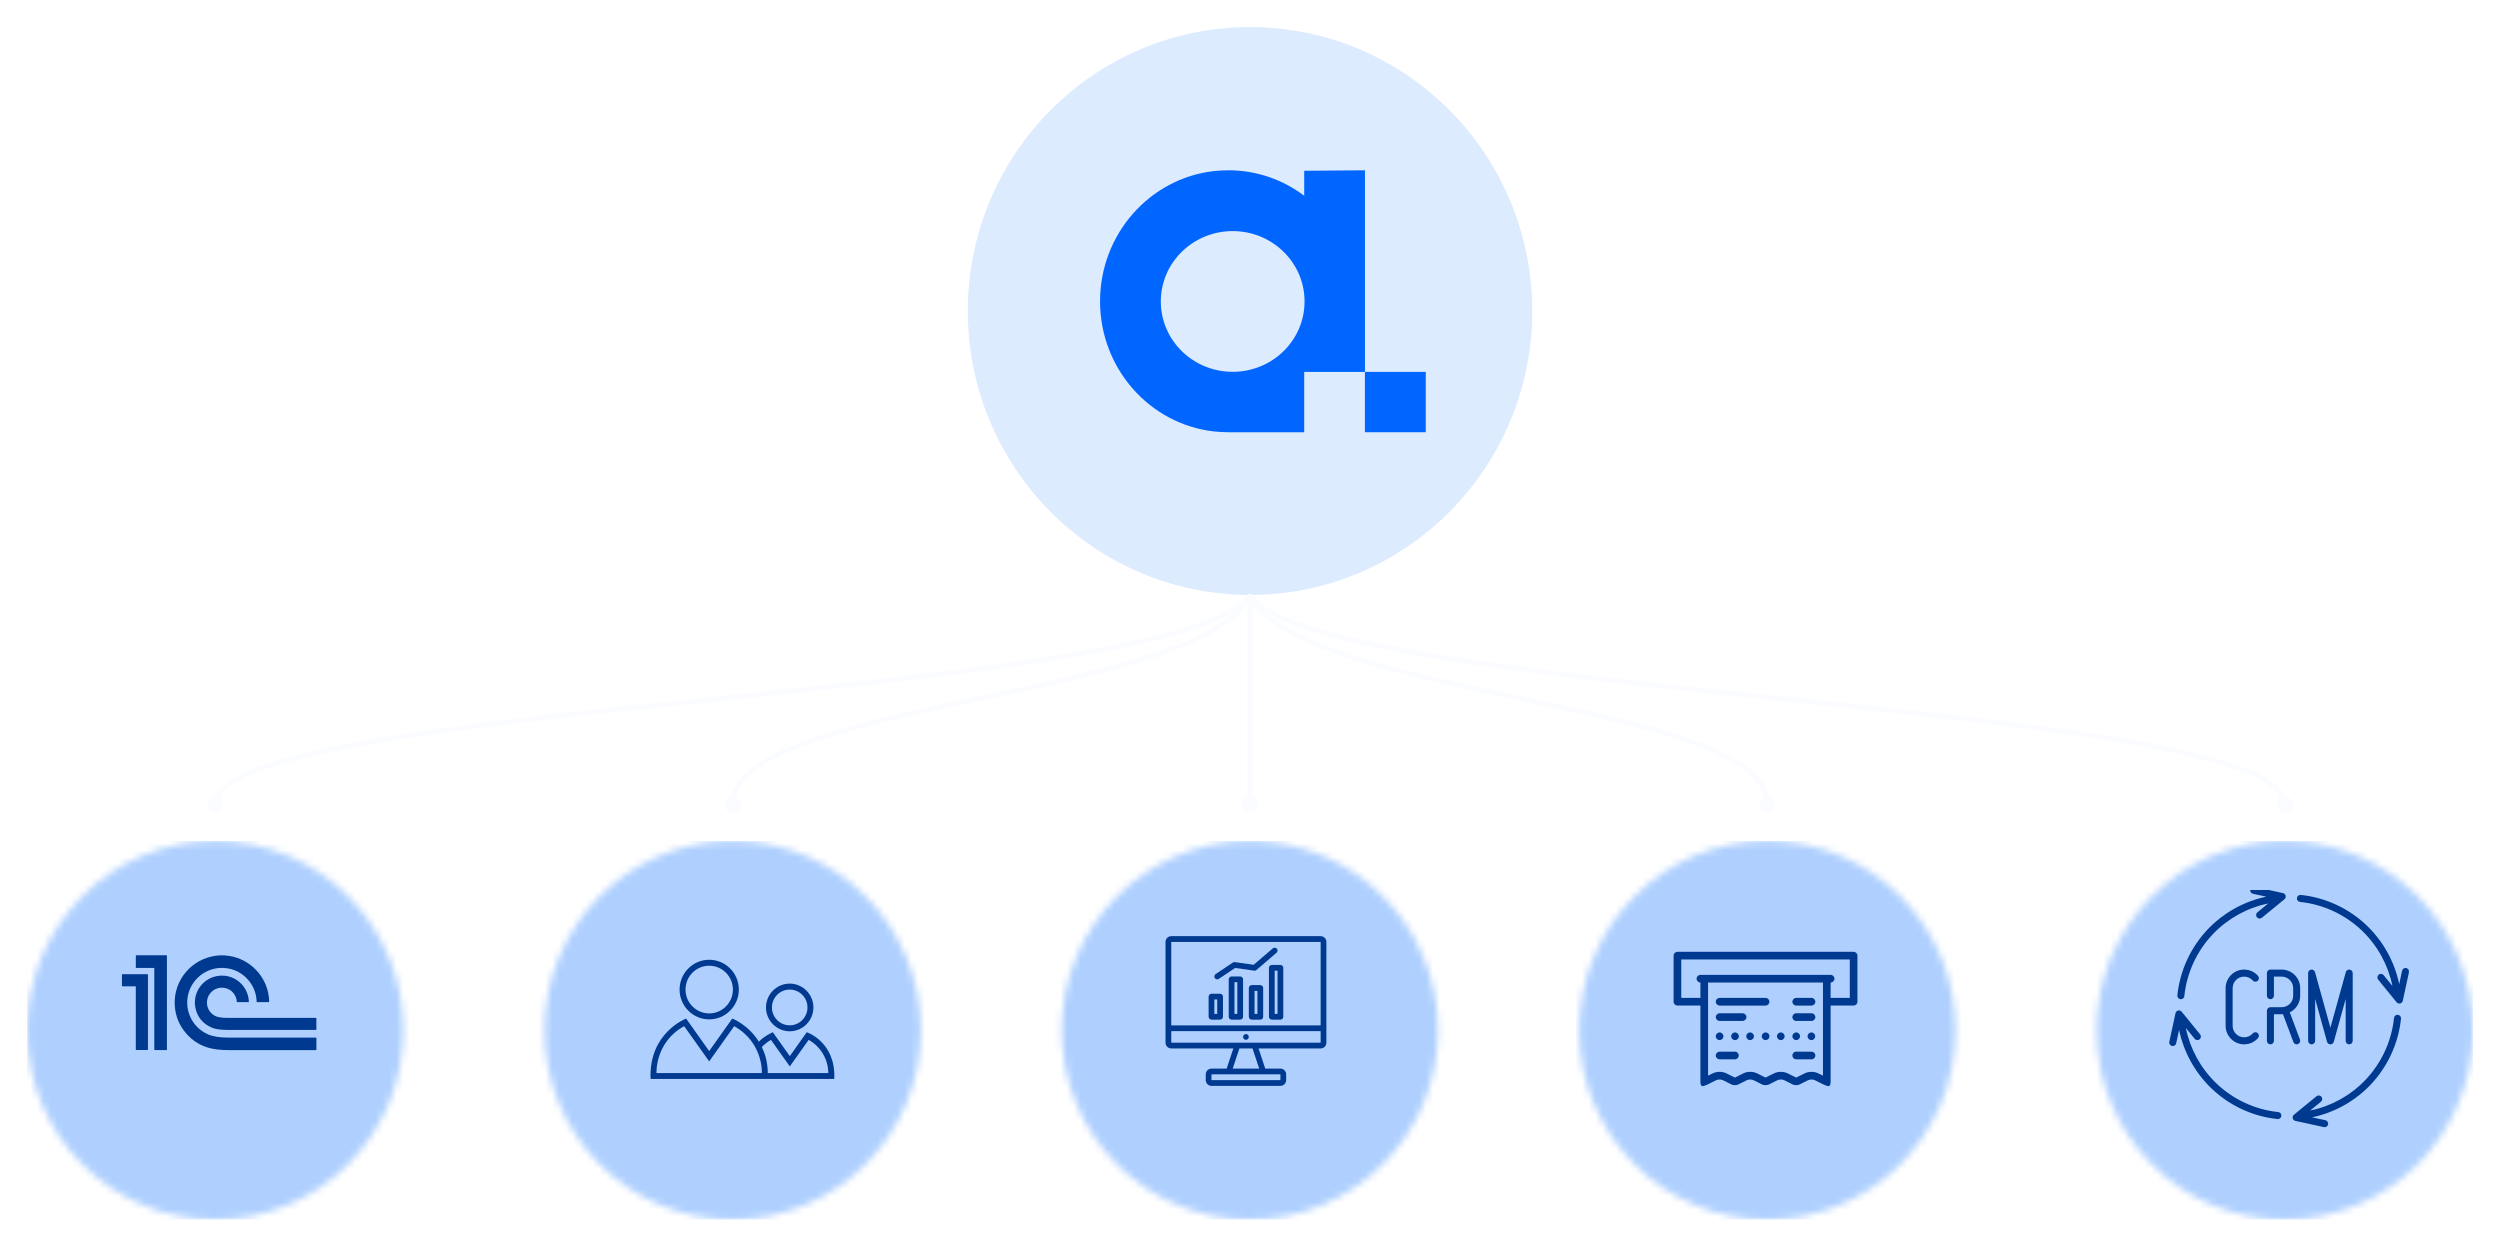 <svg width="369" height="184" viewBox="0 0 369 184" fill="none" xmlns="http://www.w3.org/2000/svg">
<g filter="url(#filter0_d_6729_1263)">
<ellipse cx="184.505" cy="43.905" rx="41.654" ry="41.905" fill="#DDEBFF"/>
</g>
<g filter="url(#filter1_d_6729_1263)">
<mask id="mask0_6729_1263" style="mask-type:alpha" maskUnits="userSpaceOnUse" x="156" y="122" width="57" height="57">
<ellipse cx="184.48" cy="150.066" rx="27.769" ry="27.937" fill="#52B788"/>
</mask>
<g mask="url(#mask0_6729_1263)">
<rect x="3.969" y="122.129" width="360.997" height="55.873" fill="#AFD0FF"/>
</g>
</g>
<g filter="url(#filter2_d_6729_1263)">
<mask id="mask1_6729_1263" style="mask-type:alpha" maskUnits="userSpaceOnUse" x="80" y="122" width="56" height="57">
<ellipse cx="108.136" cy="150.066" rx="27.769" ry="27.937" fill="#52B788"/>
</mask>
<g mask="url(#mask1_6729_1263)">
<rect x="3.992" y="122.129" width="360.997" height="55.873" fill="#AFD0FF"/>
<path d="M104.679 139.66C102.265 139.66 100.305 141.637 100.305 144.061C100.305 146.484 102.265 148.461 104.679 148.461C107.088 148.461 109.053 146.489 109.053 144.061C109.053 141.632 107.093 139.66 104.679 139.66ZM104.679 147.58C102.751 147.58 101.181 146 101.181 144.061C101.181 142.121 102.745 140.541 104.679 140.541C106.607 140.541 108.177 142.121 108.177 144.061C108.177 146 106.607 147.58 104.679 147.58Z" fill="#003990"/>
<path d="M116.561 143.18C114.633 143.18 113.062 144.759 113.062 146.699C113.062 148.639 114.633 150.218 116.561 150.218C118.489 150.218 120.059 148.639 120.059 146.699C120.059 144.759 118.489 143.18 116.561 143.18ZM116.561 149.337C115.113 149.337 113.938 148.155 113.938 146.699C113.938 145.243 115.113 144.061 116.561 144.061C118.008 144.061 119.183 145.243 119.183 146.699C119.183 148.155 118.008 149.337 116.561 149.337Z" fill="#003990"/>
<path d="M119.079 150.356L116.575 153.886L114.07 150.356C114.07 150.356 112.9 150.851 112.003 151.743C110.427 149.217 108.083 148.336 108.083 148.336L104.675 153.14L101.268 148.336C101.268 148.336 95.718 150.458 96.028 157.25H123.139C123.39 151.78 119.079 150.356 119.079 150.356ZM112.446 156.38H96.899C96.899 156.38 96.669 151.818 100.984 149.464L104.675 154.66L108.366 149.464C112.708 151.914 112.446 156.38 112.446 156.38ZM113.322 156.38C113.322 156.38 113.381 154.327 112.441 152.554C112.836 152.129 113.29 151.769 113.792 151.485L116.575 155.402L119.357 151.485C121.13 152.484 122.231 154.327 122.257 156.38H113.322Z" fill="#003990"/>
</g>
</g>
<g filter="url(#filter3_d_6729_1263)">
<mask id="mask2_6729_1263" style="mask-type:alpha" maskUnits="userSpaceOnUse" x="309" y="122" width="56" height="57">
<ellipse cx="337.23" cy="150.066" rx="27.769" ry="27.937" fill="#52B788"/>
</mask>
<g mask="url(#mask2_6729_1263)">
<rect x="4.008" y="122.129" width="360.997" height="55.873" fill="#AFD0FF"/>
</g>
</g>
<g filter="url(#filter4_d_6729_1263)">
<mask id="mask3_6729_1263" style="mask-type:alpha" maskUnits="userSpaceOnUse" x="4" y="122" width="56" height="57">
<ellipse cx="31.769" cy="150.066" rx="27.769" ry="27.937" fill="#52B788"/>
</mask>
<g mask="url(#mask3_6729_1263)">
<rect x="4" y="122.129" width="360.997" height="55.873" fill="#AFD0FF"/>
</g>
</g>
<g filter="url(#filter5_d_6729_1263)">
<mask id="mask4_6729_1263" style="mask-type:alpha" maskUnits="userSpaceOnUse" x="233" y="122" width="56" height="57">
<ellipse cx="260.871" cy="150.066" rx="27.769" ry="27.937" fill="#52B788"/>
</mask>
<g mask="url(#mask4_6729_1263)">
<rect x="4.016" y="122.129" width="360.997" height="55.873" fill="#AFD0FF"/>
</g>
</g>
<path d="M31.755 117.931C31.292 117.931 30.922 118.304 30.922 118.769C30.922 119.235 31.292 119.607 31.755 119.607C32.218 119.607 32.588 119.235 32.588 118.769C32.588 118.351 32.29 118.008 31.894 117.943C31.849 117.935 31.802 117.931 31.755 117.931Z" fill="#FAFCFF"/>
<path d="M31.755 118.769C31.755 103.404 171.988 103.404 184.485 88.039M30.922 118.769C30.922 118.304 31.292 117.931 31.755 117.931C32.218 117.931 32.588 118.304 32.588 118.769C32.588 119.235 32.218 119.607 31.755 119.607C31.292 119.607 30.922 119.235 30.922 118.769Z" stroke="#FAFCFF" stroke-width="0.73" stroke-linecap="round"/>
<path d="M337.229 117.931C337.692 117.931 338.062 118.304 338.062 118.769C338.062 119.235 337.692 119.607 337.229 119.607C336.767 119.607 336.396 119.235 336.396 118.769C336.396 118.351 336.695 118.008 337.091 117.943C337.136 117.935 337.182 117.931 337.229 117.931Z" fill="#FAFCFF"/>
<path d="M337.229 118.769C337.229 103.404 196.996 103.404 184.5 88.039M338.062 118.769C338.062 118.304 337.692 117.931 337.229 117.931C336.767 117.931 336.396 118.304 336.396 118.769C336.396 119.235 336.767 119.607 337.229 119.607C337.692 119.607 338.062 119.235 338.062 118.769Z" stroke="#FAFCFF" stroke-width="0.73" stroke-linecap="round"/>
<path d="M184.489 117.931C184.027 117.931 183.656 118.304 183.656 118.769C183.656 119.235 184.027 119.607 184.489 119.607C184.952 119.607 185.322 119.235 185.322 118.769C185.322 118.304 184.952 117.931 184.489 117.931Z" fill="#FAFCFF"/>
<path d="M184.489 118.769V88.039M183.656 118.769C183.656 118.304 184.027 117.931 184.489 117.931C184.952 117.931 185.322 118.304 185.322 118.769C185.322 119.235 184.952 119.607 184.489 119.607C184.027 119.607 183.656 119.235 183.656 118.769Z" stroke="#FAFCFF" stroke-width="0.73" stroke-linecap="round"/>
<path d="M108.13 117.931C107.667 117.931 107.297 118.304 107.297 118.769C107.297 119.235 107.667 119.607 108.13 119.607C108.593 119.607 108.963 119.235 108.963 118.769C108.963 118.327 108.629 117.969 108.199 117.934C108.176 117.932 108.153 117.931 108.13 117.931Z" fill="#FAFCFF"/>
<path d="M108.13 118.769C108.13 103.404 176.01 103.404 184.495 88.039M107.297 118.769C107.297 118.304 107.667 117.931 108.13 117.931C108.593 117.931 108.963 118.304 108.963 118.769C108.963 119.235 108.593 119.607 108.13 119.607C107.667 119.607 107.297 119.235 107.297 118.769Z" stroke="#FAFCFF" stroke-width="0.73" stroke-linecap="round"/>
<path d="M260.862 117.931C261.325 117.931 261.695 118.304 261.695 118.769C261.695 119.235 261.325 119.607 260.862 119.607C260.399 119.607 260.029 119.235 260.029 118.769C260.029 118.327 260.363 117.969 260.794 117.934C260.816 117.932 260.839 117.931 260.862 117.931Z" fill="#FAFCFF"/>
<path d="M260.862 118.769C260.862 103.404 192.982 103.404 184.497 88.039M261.695 118.769C261.695 118.304 261.325 117.931 260.862 117.931C260.399 117.931 260.029 118.304 260.029 118.769C260.029 119.235 260.399 119.607 260.862 119.607C261.325 119.607 261.695 119.235 261.695 118.769Z" stroke="#FAFCFF" stroke-width="0.73" stroke-linecap="round"/>
<g clip-path="url(#clip0_6729_1263)">
<path d="M273.592 140.488H247.589C247.277 140.488 247.023 140.742 247.023 141.055V147.854C247.023 148.167 247.277 148.421 247.589 148.421H250.981V159.753C250.981 160.065 251.107 160.32 251.263 160.32C251.419 160.32 251.773 160.206 252.051 160.067L253.301 159.44C253.44 159.371 253.624 159.336 253.807 159.336C253.99 159.336 254.174 159.37 254.313 159.44L255.562 160.067C255.702 160.137 255.885 160.172 256.068 160.172C256.251 160.172 256.434 160.137 256.574 160.067L257.824 159.44C257.963 159.371 258.146 159.336 258.329 159.336C258.513 159.336 258.696 159.37 258.835 159.44L260.084 160.067C260.224 160.137 260.407 160.172 260.59 160.172C260.773 160.172 260.957 160.137 261.096 160.067L262.346 159.44C262.485 159.371 262.668 159.336 262.852 159.336C263.035 159.336 263.218 159.37 263.357 159.44L264.607 160.067C264.747 160.137 264.93 160.172 265.113 160.172C265.296 160.172 265.479 160.137 265.618 160.067L266.868 159.44C267.007 159.371 267.191 159.336 267.374 159.336C267.557 159.336 267.741 159.37 267.88 159.44L269.129 160.067C269.408 160.206 269.762 160.32 269.918 160.32C270.073 160.32 270.2 160.065 270.2 159.753V148.421H273.592C273.904 148.421 274.157 148.167 274.157 147.854V141.055C274.157 140.742 273.904 140.488 273.592 140.488ZM269.07 158.77L268.385 158.427C268.016 158.241 267.631 158.203 267.374 158.203C267.116 158.203 266.732 158.241 266.363 158.427L265.146 159.036C265.138 159.038 265.127 159.038 265.113 159.038C265.098 159.038 265.087 159.038 265.079 159.036L263.863 158.427C263.493 158.241 263.109 158.203 262.852 158.203C262.594 158.203 262.21 158.241 261.84 158.427L260.624 159.036C260.616 159.038 260.604 159.038 260.59 159.038C260.576 159.038 260.565 159.038 260.556 159.036L259.341 158.427C258.971 158.241 258.586 158.203 258.329 158.203C258.072 158.203 257.688 158.241 257.318 158.427L256.102 159.036C256.094 159.038 256.082 159.038 256.068 159.038C256.054 159.038 256.043 159.038 256.034 159.036L254.818 158.427C254.448 158.241 254.064 158.203 253.807 158.203C253.549 158.203 253.165 158.241 252.796 158.427L252.111 158.77V145.021H269.07V158.77ZM273.027 147.288H270.2V145.021C270.512 145.021 270.766 144.768 270.766 144.455C270.766 144.142 270.512 143.888 270.2 143.888H269.635H251.545H250.981C250.669 143.888 250.415 144.142 250.415 144.455C250.415 144.768 250.669 145.021 250.981 145.021V147.288H248.154V141.621H273.027V147.288Z" fill="#003990"/>
<path d="M267.381 147.289H265.119C264.807 147.289 264.555 147.543 264.555 147.856C264.555 148.168 264.807 148.422 265.119 148.422H267.381C267.693 148.422 267.946 148.168 267.946 147.856C267.946 147.543 267.693 147.289 267.381 147.289Z" fill="#003990"/>
<path d="M267.381 149.559H265.119C264.807 149.559 264.555 149.812 264.555 150.125C264.555 150.438 264.807 150.692 265.119 150.692H267.381C267.693 150.692 267.946 150.438 267.946 150.125C267.946 149.812 267.693 149.559 267.381 149.559Z" fill="#003990"/>
<path d="M260.599 147.289H253.816C253.503 147.289 253.25 147.543 253.25 147.856C253.25 148.168 253.503 148.422 253.816 148.422H260.599C260.911 148.422 261.165 148.168 261.165 147.856C261.165 147.543 260.911 147.289 260.599 147.289Z" fill="#003990"/>
<path d="M267.381 155.223H265.119C264.807 155.223 264.555 155.477 264.555 155.79C264.555 156.103 264.807 156.356 265.119 156.356H267.381C267.693 156.356 267.946 156.102 267.946 155.79C267.946 155.477 267.693 155.223 267.381 155.223Z" fill="#003990"/>
<path d="M256.077 155.223H253.816C253.503 155.223 253.25 155.477 253.25 155.79C253.25 156.103 253.503 156.356 253.816 156.356H256.077C256.389 156.356 256.642 156.102 256.642 155.79C256.642 155.477 256.389 155.223 256.077 155.223Z" fill="#003990"/>
<path d="M257.235 149.56V149.559H253.816C253.503 149.559 253.25 149.812 253.25 150.125C253.25 150.438 253.503 150.692 253.816 150.692H257.235V150.69C257.534 150.675 257.773 150.428 257.773 150.125C257.773 149.822 257.534 149.575 257.235 149.56Z" fill="#003990"/>
<path d="M253.815 152.387C253.503 152.387 253.25 152.641 253.25 152.952C253.25 153.266 253.503 153.519 253.815 153.519C254.127 153.519 254.38 153.266 254.38 152.952C254.38 152.641 254.127 152.387 253.815 152.387Z" fill="#003990"/>
<path d="M256.089 152.387C255.777 152.387 255.523 152.641 255.523 152.952C255.523 153.266 255.777 153.519 256.089 153.519C256.401 153.519 256.653 153.266 256.653 152.952C256.653 152.641 256.401 152.387 256.089 152.387Z" fill="#003990"/>
<path d="M258.314 152.387C258.002 152.387 257.75 152.641 257.75 152.952C257.75 153.266 258.002 153.519 258.314 153.519C258.626 153.519 258.88 153.266 258.88 152.952C258.88 152.641 258.626 152.387 258.314 152.387Z" fill="#003990"/>
<path d="M260.604 152.387C260.292 152.387 260.039 152.641 260.039 152.952C260.039 153.266 260.292 153.519 260.604 153.519C260.916 153.519 261.169 153.266 261.169 152.952C261.169 152.641 260.916 152.387 260.604 152.387Z" fill="#003990"/>
<path d="M262.846 152.387C262.534 152.387 262.281 152.641 262.281 152.952C262.281 153.266 262.534 153.519 262.846 153.519C263.158 153.519 263.411 153.266 263.411 152.952C263.411 152.641 263.158 152.387 262.846 152.387Z" fill="#003990"/>
<path d="M265.119 152.387C264.807 152.387 264.555 152.641 264.555 152.952C264.555 153.266 264.807 153.519 265.119 153.519C265.431 153.519 265.684 153.266 265.684 152.952C265.684 152.641 265.431 152.387 265.119 152.387Z" fill="#003990"/>
<path d="M267.362 152.387C267.05 152.387 266.797 152.641 266.797 152.952C266.797 153.266 267.05 153.519 267.362 153.519C267.674 153.519 267.927 153.266 267.927 152.952C267.927 152.641 267.674 152.387 267.362 152.387Z" fill="#003990"/>
</g>
<g clip-path="url(#clip1_6729_1263)">
<path d="M321.84 147.484C321.859 147.485 321.876 147.486 321.894 147.486C322.157 147.486 322.382 147.287 322.409 147.02C322.763 143.571 324.287 140.295 326.702 137.794C328.887 135.531 331.728 133.976 334.785 133.354L333.193 134.657C332.971 134.838 332.938 135.165 333.119 135.388C333.221 135.514 333.37 135.579 333.521 135.579C333.636 135.579 333.752 135.54 333.848 135.462L337.184 132.733C337.338 132.606 337.407 132.403 337.36 132.209C337.314 132.015 337.161 131.864 336.966 131.822L332.758 130.906C332.479 130.846 332.203 131.024 332.142 131.304C332.081 131.585 332.259 131.861 332.538 131.922L334.507 132.35C331.273 133.024 328.27 134.675 325.957 137.071C323.381 139.739 321.755 143.234 321.378 146.914C321.348 147.199 321.556 147.454 321.84 147.484Z" fill="#003990"/>
<path d="M353.925 149.784C353.64 149.755 353.386 149.962 353.356 150.248C353.003 153.696 351.478 156.973 349.064 159.474C346.879 161.737 344.037 163.292 340.98 163.914L342.573 162.611C342.795 162.43 342.828 162.102 342.647 161.88C342.465 161.657 342.139 161.624 341.917 161.806L338.581 164.535C338.427 164.661 338.358 164.865 338.405 165.059C338.451 165.253 338.605 165.403 338.799 165.445L343.007 166.361C343.044 166.369 343.081 166.373 343.117 166.373C343.356 166.373 343.571 166.207 343.624 165.963C343.684 165.683 343.507 165.406 343.227 165.345L341.258 164.917C344.492 164.244 347.496 162.592 349.809 160.196C352.384 157.529 354.01 154.033 354.388 150.354C354.417 150.068 354.21 149.813 353.925 149.784Z" fill="#003990"/>
<path d="M355.168 142.882C354.888 142.821 354.612 142.999 354.551 143.28L354.124 145.253C353.452 142.011 351.804 139.001 349.414 136.682C346.753 134.101 343.265 132.471 339.595 132.092C339.31 132.064 339.056 132.271 339.026 132.556C338.997 132.842 339.204 133.097 339.489 133.126C342.929 133.481 346.198 135.009 348.693 137.429C350.951 139.619 352.502 142.467 353.123 145.532L351.823 143.935C351.642 143.713 351.315 143.68 351.094 143.861C350.872 144.043 350.839 144.37 351.02 144.593L353.742 147.936C353.842 148.059 353.99 148.127 354.144 148.127C354.184 148.127 354.225 148.123 354.265 148.113C354.459 148.067 354.608 147.913 354.651 147.718L355.564 143.5C355.625 143.22 355.447 142.943 355.168 142.882Z" fill="#003990"/>
<path d="M336.267 164.138C332.826 163.784 329.558 162.255 327.063 159.835C324.805 157.645 323.254 154.797 322.633 151.733L323.933 153.329C324.114 153.551 324.44 153.584 324.662 153.403C324.884 153.221 324.917 152.894 324.736 152.672L322.013 149.328C321.887 149.173 321.684 149.104 321.491 149.151C321.297 149.198 321.147 149.351 321.105 149.546L320.192 153.764C320.131 154.045 320.308 154.321 320.588 154.382C320.625 154.39 320.662 154.394 320.699 154.394C320.937 154.394 321.152 154.228 321.205 153.984L321.632 152.011C322.304 155.253 323.951 158.263 326.342 160.582C329.003 163.164 332.49 164.794 336.161 165.172C336.179 165.173 336.197 165.174 336.214 165.174C336.477 165.174 336.702 164.975 336.73 164.708C336.759 164.422 336.552 164.167 336.267 164.138Z" fill="#003990"/>
<path d="M331.235 144.149C331.722 144.149 332.186 144.359 332.508 144.724C332.698 144.94 333.025 144.96 333.24 144.77C333.454 144.58 333.475 144.252 333.285 144.036C332.766 143.447 332.019 143.109 331.235 143.109C329.727 143.109 328.5 144.339 328.5 145.851V151.405C328.5 152.917 329.727 154.146 331.235 154.146C332.019 154.146 332.767 153.808 333.286 153.218C333.475 153.003 333.455 152.675 333.24 152.485C333.026 152.295 332.698 152.315 332.508 152.531C332.186 152.897 331.722 153.107 331.235 153.107C330.299 153.107 329.537 152.343 329.537 151.405V145.851C329.537 144.912 330.299 144.149 331.235 144.149Z" fill="#003990"/>
<path d="M346.739 154.147C347.026 154.147 347.258 153.914 347.258 153.627V143.629C347.258 143.369 347.066 143.149 346.809 143.114C346.552 143.079 346.309 143.24 346.24 143.49L343.969 151.685L341.698 143.49C341.628 143.24 341.386 143.079 341.128 143.114C340.871 143.149 340.68 143.369 340.68 143.629V153.627C340.68 153.914 340.912 154.147 341.198 154.147C341.484 154.147 341.717 153.914 341.717 153.627V147.442L343.469 153.766C343.532 153.991 343.736 154.147 343.969 154.147C344.202 154.147 344.406 153.991 344.468 153.766L346.221 147.442V153.627C346.221 153.914 346.453 154.147 346.739 154.147Z" fill="#003990"/>
<path d="M338.506 153.809C338.584 154.018 338.781 154.146 338.991 154.146C339.052 154.146 339.113 154.136 339.173 154.113C339.441 154.012 339.577 153.713 339.476 153.444L337.973 149.425C338.882 148.979 339.509 148.043 339.509 146.962V145.851C339.509 144.339 338.282 143.109 336.775 143.109H335.112C334.826 143.109 334.594 143.342 334.594 143.629V146.962C334.594 147.249 334.826 147.481 335.112 147.481C335.399 147.481 335.631 147.249 335.631 146.962V144.149H336.775C337.711 144.149 338.472 144.912 338.472 145.851V146.962C338.472 147.9 337.711 148.664 336.775 148.664H335.112C334.826 148.664 334.594 148.896 334.594 149.183V153.627C334.594 153.914 334.826 154.146 335.112 154.146C335.399 154.146 335.631 153.914 335.631 153.627V149.703H336.775C336.839 149.703 336.903 149.7 336.967 149.695L338.506 153.809Z" fill="#003990"/>
</g>
<path d="M194.926 138.176H172.879C172.412 138.176 172.031 138.557 172.031 139.026V153.9C172.031 154.369 172.412 154.75 172.879 154.75H182.042L181.053 157.725H178.815C178.347 157.725 177.967 158.106 177.967 158.575V159.424C177.967 159.893 178.347 160.274 178.815 160.274H188.99C189.458 160.274 189.838 159.893 189.838 159.424V158.575C189.838 158.106 189.458 157.725 188.99 157.725H186.752L185.763 154.75H194.926C195.393 154.75 195.774 154.369 195.774 153.9V139.026C195.774 138.557 195.393 138.176 194.926 138.176ZM194.926 139.026L194.925 151.35H172.879V139.026H194.926ZM188.989 159.424H178.815V158.575H188.99L188.989 159.424ZM185.858 157.725H181.947L182.936 154.75H184.869L185.858 157.725ZM172.879 153.9V152.2H194.925V153.9H172.879ZM184.326 153.05C184.326 153.285 184.136 153.475 183.902 153.475C183.668 153.475 183.478 153.285 183.478 153.05C183.478 152.815 183.668 152.625 183.902 152.625C184.136 152.625 184.326 152.815 184.326 153.05ZM178.815 150.5H180.087C180.321 150.5 180.511 150.31 180.511 150.075V147.1C180.511 146.866 180.321 146.675 180.087 146.675H178.815C178.581 146.675 178.391 146.866 178.391 147.1V150.075C178.391 150.31 178.581 150.5 178.815 150.5ZM179.239 147.525H179.663V149.65H179.239V147.525ZM186.022 145.4H184.75C184.516 145.4 184.326 145.591 184.326 145.825V150.075C184.326 150.31 184.516 150.5 184.75 150.5H186.022C186.256 150.5 186.446 150.31 186.446 150.075V145.825C186.446 145.591 186.256 145.4 186.022 145.4ZM185.598 149.65H185.174V146.25H185.598V149.65ZM183.054 144.125H181.783C181.549 144.125 181.359 144.316 181.359 144.55V150.075C181.359 150.31 181.549 150.5 181.783 150.5H183.054C183.288 150.5 183.478 150.31 183.478 150.075V144.55C183.478 144.316 183.288 144.125 183.054 144.125ZM182.63 149.65H182.207V144.975H182.63V149.65ZM187.294 142.85V150.075C187.294 150.31 187.484 150.5 187.718 150.5H188.99C189.224 150.5 189.414 150.31 189.414 150.075V142.85C189.414 142.616 189.224 142.426 188.99 142.426H187.718C187.484 142.426 187.294 142.616 187.294 142.85ZM188.142 143.275H188.566V149.65H188.142V143.275ZM179.31 144.361C179.18 144.166 179.233 143.902 179.427 143.772L181.971 142.072C182.058 142.014 182.162 141.99 182.266 142.005L185.044 142.403L187.866 139.978C188.043 139.825 188.311 139.846 188.463 140.024C188.616 140.202 188.595 140.471 188.418 140.623L185.45 143.173C185.357 143.253 185.236 143.288 185.114 143.271L182.307 142.869L179.898 144.479C179.826 144.527 179.744 144.55 179.663 144.55C179.526 144.55 179.392 144.484 179.31 144.361Z" fill="#003990"/>
<path d="M210.442 54.891H201.461V63.797H210.442V54.891Z" fill="#0166FF"/>
<path d="M192.5 25.206V28.893C189.396 26.548 185.552 25.157 181.4 25.133C180.624 25.133 179.873 25.182 179.134 25.255C169.709 26.342 162.38 34.528 162.367 44.46V44.509C162.392 54.43 169.709 62.591 179.134 63.678C179.873 63.751 180.637 63.8 181.4 63.8H192.5V54.894H201.468V25.133L192.5 25.206ZM181.944 54.88C176.085 54.88 171.336 50.232 171.336 44.496C171.336 38.76 176.085 34.111 181.944 34.111C187.803 34.111 192.552 38.76 192.552 44.496C192.552 50.232 187.803 54.88 181.944 54.88Z" fill="#0166FF"/>
<path d="M39.671 154.998C38.005 154.998 36.339 154.996 34.672 154.998C34.092 154.999 33.511 155.003 32.932 154.977C31.764 154.924 30.628 154.721 29.573 154.183C28.612 153.693 27.811 153.009 27.165 152.147C26.455 151.2 26.011 150.138 25.849 148.966C25.338 145.251 27.775 141.973 31.206 141.184C31.909 141.022 32.623 140.971 33.342 141.033C36.483 141.305 38.968 143.61 39.587 146.558C39.674 146.968 39.723 147.383 39.73 147.803C39.732 147.915 39.733 147.916 39.615 147.916C39.076 147.916 38.538 147.916 37.999 147.916C37.99 147.916 37.982 147.916 37.974 147.916C37.885 147.914 37.883 147.914 37.881 147.829C37.878 147.729 37.87 147.63 37.861 147.531C37.754 146.373 37.306 145.364 36.519 144.511C35.722 143.647 34.738 143.11 33.577 142.926C30.818 142.491 28.391 144.274 27.783 146.755C27.201 149.131 28.346 151.546 30.551 152.606C30.983 152.813 31.443 152.935 31.915 153.015C32.422 153.101 32.932 153.145 33.448 153.145C36.216 153.145 38.985 153.148 41.754 153.15C43.345 153.15 44.937 153.15 46.528 153.15C46.703 153.15 46.703 153.15 46.703 153.331C46.703 153.828 46.703 154.326 46.703 154.823C46.703 154.844 46.704 154.864 46.703 154.885C46.702 154.997 46.702 154.997 46.584 154.998C46.564 154.998 46.543 154.998 46.522 154.998C44.239 154.998 41.955 154.998 39.671 154.998Z" fill="#003990"/>
<path d="M39.709 152.019C37.923 152.019 36.136 152.018 34.35 152.019C33.886 152.019 33.421 152.023 32.958 151.997C32.361 151.963 31.764 151.9 31.211 151.656C29.988 151.118 29.186 150.203 28.875 148.899C28.359 146.729 29.712 144.576 31.889 144.097C34.124 143.605 36.164 145.04 36.634 147.089C36.69 147.331 36.726 147.577 36.732 147.826C36.734 147.914 36.733 147.916 36.645 147.916C36.11 147.917 35.575 147.915 35.041 147.918C34.975 147.918 34.955 147.896 34.951 147.834C34.936 147.584 34.882 147.341 34.777 147.113C34.428 146.36 33.846 145.912 33.02 145.799C31.913 145.647 30.76 146.402 30.569 147.67C30.434 148.566 30.87 149.454 31.657 149.898C31.953 150.065 32.279 150.14 32.615 150.184C33.086 150.246 33.558 150.234 34.03 150.234C36.956 150.236 39.883 150.235 42.809 150.235C44.053 150.235 45.296 150.236 46.539 150.236C46.556 150.236 46.573 150.236 46.589 150.236C46.697 150.238 46.698 150.238 46.698 150.346C46.698 150.86 46.698 151.374 46.698 151.888C46.698 152.033 46.707 152.019 46.561 152.019C44.331 152.019 42.101 152.019 39.871 152.019C39.817 152.019 39.763 152.019 39.709 152.019Z" fill="#003990"/>
<path d="M24.639 147.996C24.639 150.275 24.639 152.554 24.639 154.833C24.639 155.003 24.66 154.987 24.487 154.987C23.965 154.987 23.443 154.987 22.921 154.987C22.892 154.987 22.863 154.986 22.834 154.987C22.793 154.989 22.772 154.973 22.774 154.93C22.776 154.892 22.775 154.855 22.775 154.818C22.775 150.889 22.775 146.961 22.774 143.032C22.774 142.841 22.8 142.866 22.612 142.866C21.808 142.865 21.005 142.865 20.201 142.865C20.172 142.865 20.143 142.864 20.114 142.866C20.067 142.869 20.044 142.85 20.047 142.801C20.049 142.781 20.047 142.76 20.047 142.739C20.047 142.201 20.047 141.662 20.047 141.123C20.047 141.102 20.049 141.082 20.047 141.061C20.045 141.02 20.059 140.998 20.104 141C20.128 141.002 20.153 141 20.178 141C21.62 141 23.062 141 24.504 141C24.651 141 24.638 140.988 24.638 141.133C24.638 143.421 24.638 145.708 24.638 147.996C24.639 147.996 24.639 147.996 24.639 147.996Z" fill="#003990"/>
<path d="M21.837 149.386C21.837 151.201 21.837 153.016 21.836 154.831C21.836 155.004 21.861 154.981 21.684 154.982C21.187 154.983 20.69 154.982 20.193 154.982C20.164 154.982 20.135 154.981 20.106 154.982C20.065 154.983 20.044 154.968 20.046 154.925C20.047 154.887 20.046 154.85 20.046 154.813C20.046 151.792 20.046 148.771 20.045 145.75C20.045 145.557 20.071 145.584 19.883 145.583C19.307 145.582 18.731 145.583 18.155 145.583C18.126 145.583 18.097 145.581 18.068 145.583C18.024 145.585 17.995 145.573 18.001 145.521C18.003 145.501 18.001 145.48 18.001 145.459C18.001 144.945 18.001 144.431 18.001 143.917C18.001 143.892 18.002 143.868 18.001 143.843C18 143.806 18.018 143.79 18.054 143.791C18.083 143.791 18.112 143.79 18.141 143.79C19.326 143.79 20.511 143.79 21.696 143.79C21.851 143.79 21.836 143.771 21.836 143.928C21.837 145.748 21.837 147.567 21.837 149.386Z" fill="#003990"/>
<defs>
<filter id="filter0_d_6729_1263" x="138.852" y="0" width="91.305" height="91.809" filterUnits="userSpaceOnUse" color-interpolation-filters="sRGB">
<feFlood flood-opacity="0" result="BackgroundImageFix"/>
<feColorMatrix in="SourceAlpha" type="matrix" values="0 0 0 0 0 0 0 0 0 0 0 0 0 0 0 0 0 0 127 0" result="hardAlpha"/>
<feOffset dy="2"/>
<feGaussianBlur stdDeviation="2"/>
<feComposite in2="hardAlpha" operator="out"/>
<feColorMatrix type="matrix" values="0 0 0 0 0.11 0 0 0 0 0.153 0 0 0 0 0.314 0 0 0 0.7 0"/>
<feBlend mode="normal" in2="BackgroundImageFix" result="effect1_dropShadow_6729_1263"/>
<feBlend mode="normal" in="SourceGraphic" in2="effect1_dropShadow_6729_1263" result="shape"/>
</filter>
<filter id="filter1_d_6729_1263" x="152.711" y="120.129" width="63.539" height="63.875" filterUnits="userSpaceOnUse" color-interpolation-filters="sRGB">
<feFlood flood-opacity="0" result="BackgroundImageFix"/>
<feColorMatrix in="SourceAlpha" type="matrix" values="0 0 0 0 0 0 0 0 0 0 0 0 0 0 0 0 0 0 127 0" result="hardAlpha"/>
<feOffset dy="2"/>
<feGaussianBlur stdDeviation="2"/>
<feComposite in2="hardAlpha" operator="out"/>
<feColorMatrix type="matrix" values="0 0 0 0 0.11 0 0 0 0 0.153 0 0 0 0 0.314 0 0 0 0.7 0"/>
<feBlend mode="normal" in2="BackgroundImageFix" result="effect1_dropShadow_6729_1263"/>
<feBlend mode="normal" in="SourceGraphic" in2="effect1_dropShadow_6729_1263" result="shape"/>
</filter>
<filter id="filter2_d_6729_1263" x="76.367" y="120.129" width="63.539" height="63.875" filterUnits="userSpaceOnUse" color-interpolation-filters="sRGB">
<feFlood flood-opacity="0" result="BackgroundImageFix"/>
<feColorMatrix in="SourceAlpha" type="matrix" values="0 0 0 0 0 0 0 0 0 0 0 0 0 0 0 0 0 0 127 0" result="hardAlpha"/>
<feOffset dy="2"/>
<feGaussianBlur stdDeviation="2"/>
<feComposite in2="hardAlpha" operator="out"/>
<feColorMatrix type="matrix" values="0 0 0 0 0.11 0 0 0 0 0.153 0 0 0 0 0.314 0 0 0 0.7 0"/>
<feBlend mode="normal" in2="BackgroundImageFix" result="effect1_dropShadow_6729_1263"/>
<feBlend mode="normal" in="SourceGraphic" in2="effect1_dropShadow_6729_1263" result="shape"/>
</filter>
<filter id="filter3_d_6729_1263" x="305.461" y="120.129" width="63.539" height="63.875" filterUnits="userSpaceOnUse" color-interpolation-filters="sRGB">
<feFlood flood-opacity="0" result="BackgroundImageFix"/>
<feColorMatrix in="SourceAlpha" type="matrix" values="0 0 0 0 0 0 0 0 0 0 0 0 0 0 0 0 0 0 127 0" result="hardAlpha"/>
<feOffset dy="2"/>
<feGaussianBlur stdDeviation="2"/>
<feComposite in2="hardAlpha" operator="out"/>
<feColorMatrix type="matrix" values="0 0 0 0 0.11 0 0 0 0 0.153 0 0 0 0 0.314 0 0 0 0.7 0"/>
<feBlend mode="normal" in2="BackgroundImageFix" result="effect1_dropShadow_6729_1263"/>
<feBlend mode="normal" in="SourceGraphic" in2="effect1_dropShadow_6729_1263" result="shape"/>
</filter>
<filter id="filter4_d_6729_1263" x="0" y="120.129" width="63.539" height="63.875" filterUnits="userSpaceOnUse" color-interpolation-filters="sRGB">
<feFlood flood-opacity="0" result="BackgroundImageFix"/>
<feColorMatrix in="SourceAlpha" type="matrix" values="0 0 0 0 0 0 0 0 0 0 0 0 0 0 0 0 0 0 127 0" result="hardAlpha"/>
<feOffset dy="2"/>
<feGaussianBlur stdDeviation="2"/>
<feComposite in2="hardAlpha" operator="out"/>
<feColorMatrix type="matrix" values="0 0 0 0 0.11 0 0 0 0 0.153 0 0 0 0 0.314 0 0 0 0.7 0"/>
<feBlend mode="normal" in2="BackgroundImageFix" result="effect1_dropShadow_6729_1263"/>
<feBlend mode="normal" in="SourceGraphic" in2="effect1_dropShadow_6729_1263" result="shape"/>
</filter>
<filter id="filter5_d_6729_1263" x="229.102" y="120.129" width="63.539" height="63.875" filterUnits="userSpaceOnUse" color-interpolation-filters="sRGB">
<feFlood flood-opacity="0" result="BackgroundImageFix"/>
<feColorMatrix in="SourceAlpha" type="matrix" values="0 0 0 0 0 0 0 0 0 0 0 0 0 0 0 0 0 0 127 0" result="hardAlpha"/>
<feOffset dy="2"/>
<feGaussianBlur stdDeviation="2"/>
<feComposite in2="hardAlpha" operator="out"/>
<feColorMatrix type="matrix" values="0 0 0 0 0.11 0 0 0 0 0.153 0 0 0 0 0.314 0 0 0 0.7 0"/>
<feBlend mode="normal" in2="BackgroundImageFix" result="effect1_dropShadow_6729_1263"/>
<feBlend mode="normal" in="SourceGraphic" in2="effect1_dropShadow_6729_1263" result="shape"/>
</filter>
<clipPath id="clip0_6729_1263">
<rect width="27.133" height="27.297" fill="white" transform="translate(247.023 137.301)"/>
</clipPath>
<clipPath id="clip1_6729_1263">
<rect width="35.391" height="35.605" fill="white" transform="translate(320.156 131.367)"/>
</clipPath>
</defs>
</svg>
